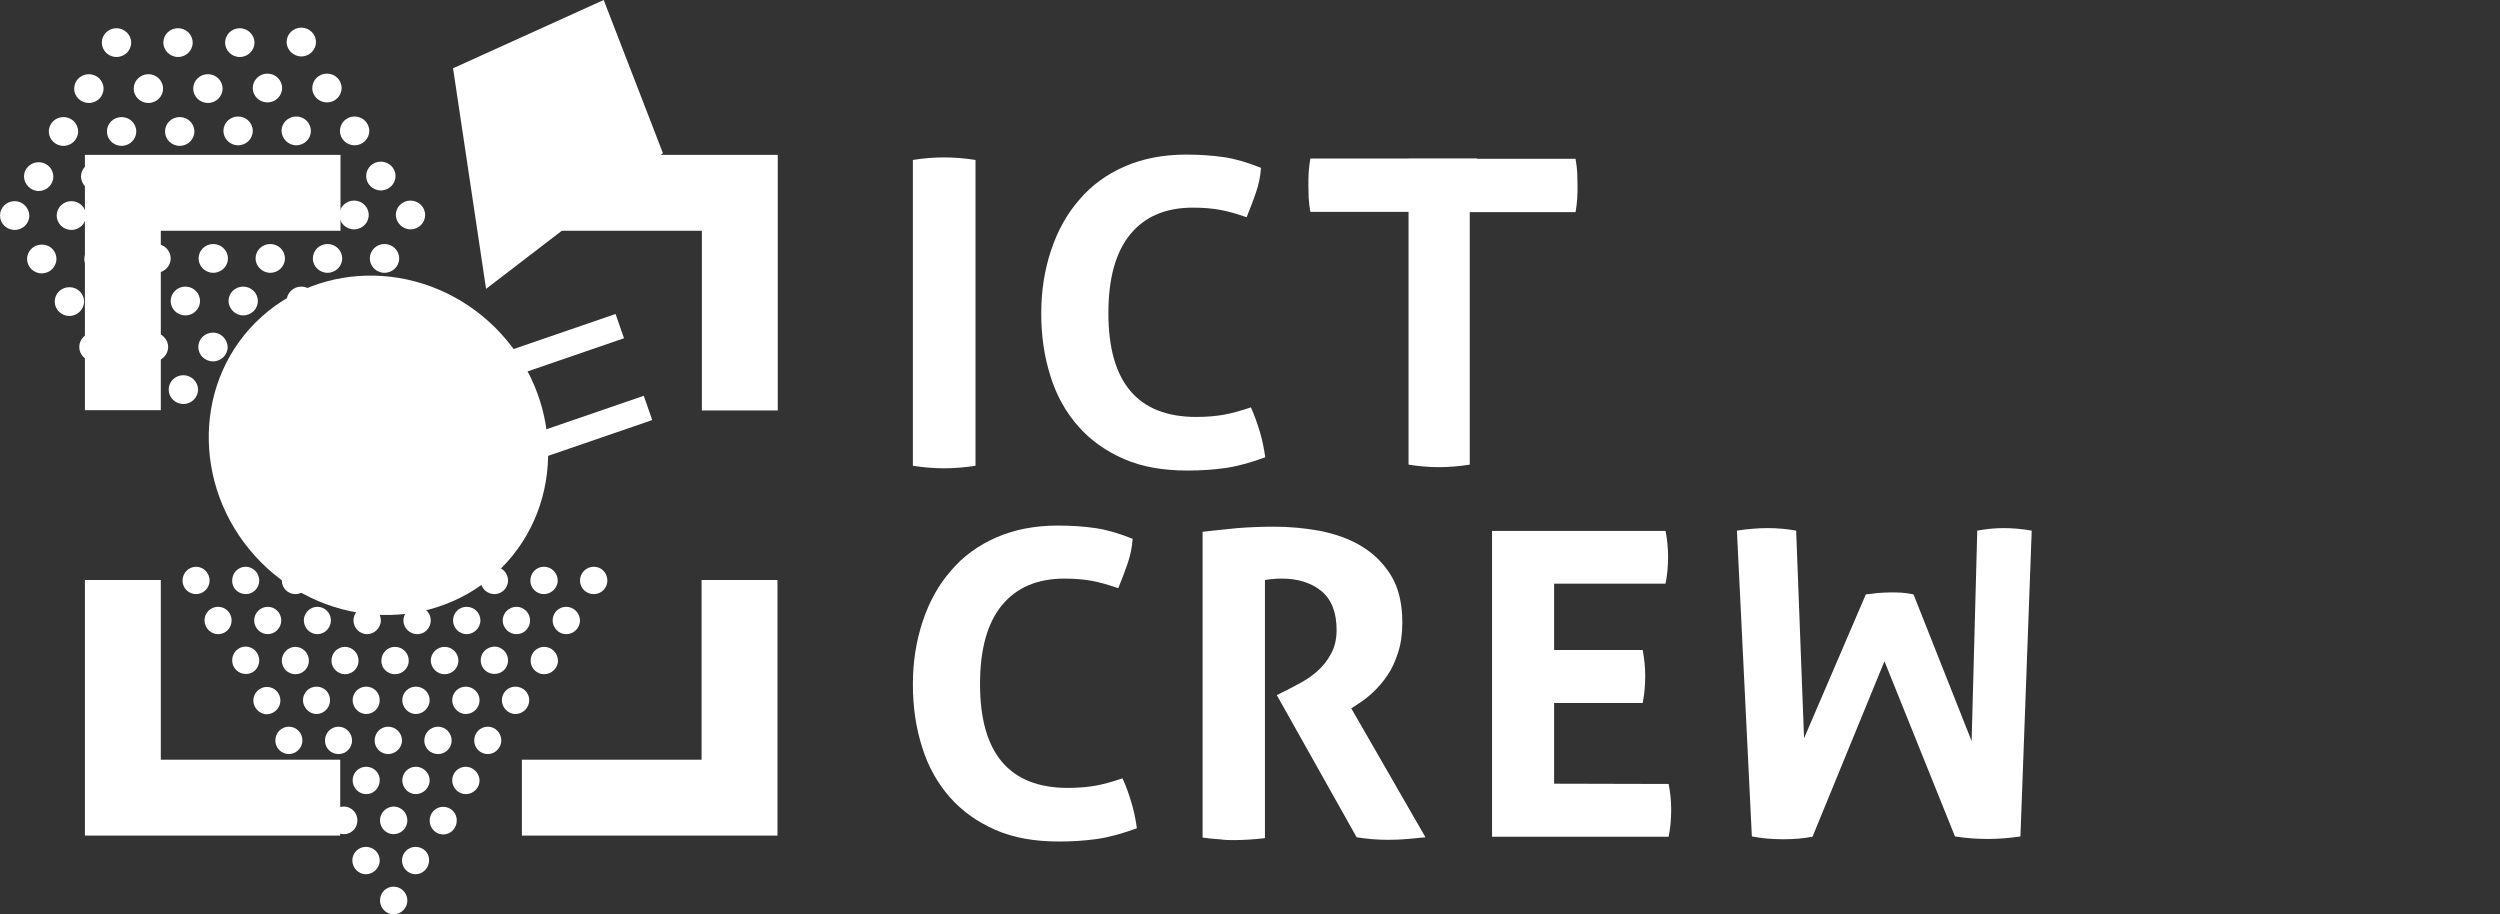 <?xml version="1.0" encoding="utf-8"?>
<!-- Generator: Adobe Illustrator 23.0.5, SVG Export Plug-In . SVG Version: 6.00 Build 0)  -->
<svg version="1.1"
	 id="svg2" xmlns:cc="http://creativecommons.org/ns#" xmlns:dc="http://purl.org/dc/elements/1.1/" xmlns:rdf="http://www.w3.org/1999/02/22-rdf-syntax-ns#" xmlns:svg="http://www.w3.org/2000/svg"
	 xmlns="http://www.w3.org/2000/svg" xmlns:xlink="http://www.w3.org/1999/xlink" x="0px" y="0px" viewBox="0 0 886.2 324"
	 style="enable-background:new 0 0 886.2 324;" xml:space="preserve">
<rect x="0" y="0" width="886.2" height="324" fill="#333333" stroke="none"/>
<style type="text/css">
	.st0{fill:#FFFFFF;}
	.st1{fill:#258B96;}
</style>
<path id="path14" class="st0" d="M90.6,114.3c-22.9,22.9-22,61,2,85.1c24,24,62.1,24.9,85.1,2c22.9-22.9,22-61-2-85.1
	C151.7,92.3,113.6,91.4,90.6,114.3"/>
<path id="path16" class="st0" d="M235,54.3L214,0l-53.4,24.2l11.7,78.2L235,54.3"/>
<path id="path18" class="st0" d="M74.3,205.8c0-2.7-2.2-4.9-4.8-4.9s-4.8,2.2-4.8,4.9c0,2.7,2.2,4.8,4.8,4.8S74.3,208.4,74.3,205.8"
	/>
<path id="path20" class="st0" d="M77.3,215.1c-2.7,0-4.8,2.2-4.8,4.8c0,2.7,2.2,4.9,4.8,4.9c2.7,0,4.8-2.2,4.8-4.9
	C82.1,217.3,80,215.1,77.3,215.1"/>
<path id="path22" class="st0" d="M91.9,234.1c0-2.7-2.2-4.9-4.8-4.9c-2.7,0-4.8,2.2-4.8,4.9c0,2.7,2.2,4.8,4.8,4.8
	C89.8,239,91.9,236.8,91.9,234.1"/>
<path id="path24" class="st0" d="M87.1,210.6c2.7,0,4.8-2.2,4.8-4.8c0-2.7-2.2-4.9-4.8-4.9c-2.7,0-4.8,2.2-4.8,4.9
	C82.2,208.4,84.4,210.6,87.1,210.6"/>
<path id="path26" class="st0" d="M99.4,248.3c0-2.7-2.2-4.8-4.8-4.8s-4.8,2.2-4.8,4.8s2.2,4.9,4.8,4.9
	C97.2,253.1,99.4,251,99.4,248.3"/>
<path id="path28" class="st0" d="M90.1,219.9c0,2.7,2.2,4.9,4.8,4.9s4.8-2.2,4.8-4.9c0-2.7-2.2-4.8-4.8-4.8S90.1,217.3,90.1,219.9"
	/>
<path id="path30" class="st0" d="M102.4,257.6c-2.7,0-4.8,2.2-4.8,4.9c0,2.7,2.2,4.8,4.8,4.8s4.8-2.2,4.8-4.8
	C107.2,259.8,105.1,257.6,102.4,257.6"/>
<path id="path32" class="st0" d="M104.7,239c2.7,0,4.8-2.2,4.8-4.8c0-2.7-2.2-4.9-4.8-4.9s-4.8,2.2-4.8,4.9
	C99.9,236.8,102,239,104.7,239"/>
<path id="path34" class="st0" d="M112.2,271.8c-2.7,0-4.8,2.2-4.8,4.8c0,2.7,2.2,4.9,4.8,4.9s4.8-2.2,4.8-4.9
	C117,274,114.9,271.8,112.2,271.8"/>
<path id="path36" class="st0" d="M104.7,210.6c2.7,0,4.8-2.2,4.8-4.8c0-2.7-2.2-4.9-4.8-4.9s-4.8,2.2-4.8,4.9
	C99.9,208.4,102,210.6,104.7,210.6"/>
<path id="path38" class="st0" d="M112.2,243.4c-2.7,0-4.8,2.2-4.8,4.8s2.2,4.9,4.8,4.9s4.8-2.2,4.8-4.9S114.9,243.4,112.2,243.4"/>
<path id="path40" class="st0" d="M107.7,219.9c0,2.7,2.2,4.9,4.8,4.9s4.8-2.2,4.8-4.9c0-2.7-2.2-4.8-4.8-4.8
	S107.7,217.3,107.7,219.9"/>
<path id="path42" class="st0" d="M120,267.3c2.7,0,4.8-2.2,4.8-4.8c0-2.7-2.2-4.9-4.8-4.9c-2.7,0-4.8,2.2-4.8,4.9
	C115.2,265.2,117.3,267.3,120,267.3"/>
<path id="path44" class="st0" d="M122.3,239c2.7,0,4.8-2.2,4.8-4.8c0-2.7-2.2-4.9-4.8-4.9c-2.7,0-4.8,2.2-4.8,4.9
	C117.5,236.8,119.7,239,122.3,239"/>
<path id="path46" class="st0" d="M129.8,271.8c-2.7,0-4.8,2.2-4.8,4.8c0,2.7,2.2,4.9,4.8,4.9c2.7,0,4.8-2.2,4.8-4.9
	C134.7,274,132.5,271.8,129.8,271.8"/>
<path id="path48" class="st0" d="M122.3,210.6c2.7,0,4.8-2.2,4.8-4.8c0-2.7-2.2-4.9-4.8-4.9c-2.7,0-4.8,2.2-4.8,4.9
	C117.5,208.4,119.7,210.6,122.3,210.6"/>
<path id="path50" class="st0" d="M129.8,243.4c-2.7,0-4.8,2.2-4.8,4.8s2.2,4.9,4.8,4.9c2.7,0,4.8-2.2,4.8-4.9
	S132.5,243.4,129.8,243.4"/>
<path id="path52" class="st0" d="M125.3,219.9c0,2.7,2.2,4.9,4.8,4.9s4.9-2.2,4.9-4.9c0-2.7-2.2-4.8-4.9-4.8
	S125.3,217.3,125.3,219.9"/>
<path id="path54" class="st0" d="M137.6,257.6c-2.7,0-4.8,2.2-4.8,4.9c0,2.7,2.2,4.8,4.8,4.8s4.9-2.2,4.9-4.8
	C142.5,259.8,140.3,257.6,137.6,257.6"/>
<path id="path56" class="st0" d="M140,239c2.7,0,4.9-2.2,4.9-4.8c0-2.7-2.2-4.9-4.9-4.9s-4.8,2.2-4.8,4.9
	C135.1,236.8,137.3,239,140,239"/>
<path id="path58" class="st0" d="M147.4,271.8c-2.7,0-4.8,2.2-4.8,4.8c0,2.7,2.2,4.9,4.8,4.9s4.9-2.2,4.9-4.9
	C152.3,274,150.1,271.8,147.4,271.8"/>
<path id="path60" class="st0" d="M140,210.6c2.7,0,4.9-2.2,4.9-4.8c0-2.7-2.2-4.9-4.9-4.9s-4.8,2.2-4.8,4.9
	C135.1,208.4,137.3,210.6,140,210.6"/>
<path id="path62" class="st0" d="M147.4,243.4c-2.7,0-4.8,2.2-4.8,4.8s2.2,4.9,4.8,4.9s4.9-2.2,4.9-4.9S150.1,243.4,147.4,243.4"/>
<path id="path64" class="st0" d="M143,219.9c0,2.7,2.2,4.9,4.9,4.9s4.8-2.2,4.8-4.9c0-2.7-2.2-4.8-4.8-4.8S143,217.3,143,219.9"/>
<path id="path66" class="st0" d="M155.3,267.3c2.7,0,4.8-2.2,4.8-4.8c0-2.7-2.2-4.9-4.8-4.9c-2.7,0-4.9,2.2-4.9,4.9
	C150.4,265.2,152.6,267.3,155.3,267.3"/>
<path id="path68" class="st0" d="M157.6,239c2.7,0,4.9-2.2,4.9-4.8c0-2.7-2.2-4.9-4.9-4.9c-2.7,0-4.9,2.2-4.9,4.9
	C152.8,236.8,154.9,239,157.6,239"/>
<path id="path70" class="st0" d="M165.1,271.8c-2.7,0-4.8,2.2-4.8,4.8c0,2.7,2.2,4.9,4.8,4.9c2.7,0,4.9-2.2,4.9-4.9
	C169.9,274,167.7,271.8,165.1,271.8"/>
<path id="path72" class="st0" d="M157.6,210.6c2.7,0,4.9-2.2,4.9-4.8c0-2.7-2.2-4.9-4.9-4.9c-2.7,0-4.9,2.2-4.9,4.9
	C152.8,208.4,154.9,210.6,157.6,210.6"/>
<path id="path74" class="st0" d="M165.1,243.4c-2.7,0-4.8,2.2-4.8,4.8s2.2,4.9,4.8,4.9c2.7,0,4.9-2.2,4.9-4.9
	S167.7,243.4,165.1,243.4"/>
<path id="path76" class="st0" d="M165.4,215.1c-2.7,0-4.8,2.2-4.8,4.8c0,2.7,2.2,4.9,4.8,4.9s4.9-2.2,4.9-4.9
	C170.3,217.3,168.1,215.1,165.4,215.1"/>
<path id="path78" class="st0" d="M172.9,257.6c-2.7,0-4.8,2.2-4.8,4.9c0,2.7,2.2,4.8,4.8,4.8s4.8-2.2,4.8-4.8
	C177.7,259.8,175.6,257.6,172.9,257.6"/>
<path id="path80" class="st0" d="M170.4,234.1c0,2.7,2.2,4.8,4.9,4.8c2.7,0,4.8-2.2,4.8-4.8c0-2.7-2.2-4.9-4.8-4.9
	C172.5,229.3,170.4,231.4,170.4,234.1"/>
<path id="path82" class="st0" d="M180.1,205.8c0-2.7-2.2-4.9-4.8-4.9c-2.7,0-4.9,2.2-4.9,4.9c0,2.7,2.2,4.8,4.9,4.8
	C177.9,210.6,180.1,208.4,180.1,205.8"/>
<path id="path84" class="st0" d="M182.7,243.4c-2.7,0-4.8,2.2-4.8,4.8s2.2,4.9,4.8,4.9c2.7,0,4.9-2.2,4.9-4.9
	S185.4,243.4,182.7,243.4"/>
<path id="path86" class="st0" d="M183.1,215.1c-2.7,0-4.9,2.2-4.9,4.8c0,2.7,2.2,4.9,4.9,4.9c2.7,0,4.8-2.2,4.8-4.9
	C187.9,217.3,185.7,215.1,183.1,215.1"/>
<path id="path88" class="st0" d="M192.9,229.3c-2.7,0-4.8,2.2-4.8,4.9c0,2.7,2.2,4.8,4.8,4.8s4.9-2.2,4.9-4.8
	C197.7,231.4,195.5,229.3,192.9,229.3"/>
<path id="path90" class="st0" d="M188,205.8c0,2.7,2.2,4.8,4.8,4.8s4.9-2.2,4.9-4.8c0-2.7-2.2-4.9-4.9-4.9S188,203.1,188,205.8"/>
<path id="path92" class="st0" d="M200.7,215.1c-2.7,0-4.8,2.2-4.8,4.8c0,2.7,2.2,4.9,4.8,4.9c2.7,0,4.9-2.2,4.9-4.9
	C205.5,217.3,203.4,215.1,200.7,215.1"/>
<path id="path94" class="st0" d="M210.5,200.9c-2.7,0-4.9,2.2-4.9,4.9c0,2.7,2.2,4.8,4.9,4.8c2.7,0,4.8-2.2,4.8-4.8
	C215.3,203.1,213.2,200.9,210.5,200.9"/>
<path id="path96" class="st0" d="M126.7,290.8c0-2.7-2.2-4.9-4.8-4.9c-2.7,0-4.8,2.2-4.8,4.9c0,2.7,2.2,4.9,4.8,4.9
	C124.6,295.7,126.7,293.5,126.7,290.8"/>
<path id="path98" class="st0" d="M129.7,300.2c-2.7,0-4.8,2.2-4.8,4.8c0,2.7,2.2,4.9,4.8,4.9s4.9-2.2,4.9-4.9
	C134.6,302.3,132.4,300.2,129.7,300.2"/>
<path id="path100" class="st0" d="M139.5,314.3c-2.7,0-4.8,2.2-4.8,4.9s2.2,4.9,4.8,4.9c2.7,0,4.9-2.2,4.9-4.9
	S142.2,314.3,139.5,314.3"/>
<path id="path102" class="st0" d="M134.7,290.8c0,2.7,2.2,4.9,4.8,4.9c2.7,0,4.9-2.2,4.9-4.9c0-2.7-2.2-4.9-4.9-4.9
	C136.8,286,134.7,288.2,134.7,290.8"/>
<path id="path104" class="st0" d="M147.3,300.2c-2.7,0-4.8,2.2-4.8,4.8c0,2.7,2.2,4.9,4.8,4.9s4.8-2.2,4.8-4.9
	C152.2,302.3,150,300.2,147.3,300.2"/>
<path id="path106" class="st0" d="M157.1,286c-2.7,0-4.8,2.2-4.8,4.9c0,2.7,2.2,4.9,4.8,4.9c2.7,0,4.8-2.2,4.8-4.9
	C162,288.2,159.8,286,157.1,286"/>
<path id="path108" class="st0" d="M5.2,71.3c-2.9,0-5.2,2.3-5.2,5.1c0,2.8,2.3,5.1,5.2,5.1c2.9,0,5.2-2.3,5.2-5.1
	C10.3,73.6,8,71.3,5.2,71.3"/>
<path id="path110" class="st0" d="M20.1,76.4c0,2.8,2.3,5.1,5.2,5.1c2.9,0,5.2-2.3,5.2-5.1c0-2.8-2.3-5.1-5.2-5.1
	C22.4,71.3,20.1,73.6,20.1,76.4"/>
<path id="path112" class="st0" d="M45.3,81.5c2.9,0,5.2-2.3,5.2-5.1c0-2.8-2.3-5.1-5.2-5.1s-5.2,2.3-5.2,5.1
	C40.1,79.2,42.4,81.5,45.3,81.5"/>
<path id="path114" class="st0" d="M65.3,71.1c-2.9,0-5.2,2.3-5.2,5.1c0,2.8,2.3,5.1,5.2,5.1s5.2-2.3,5.2-5.1
	C70.5,73.4,68.2,71.1,65.3,71.1"/>
<path id="path116" class="st0" d="M85.4,71.1c-2.9,0-5.2,2.3-5.2,5.1c0,2.8,2.3,5.1,5.2,5.1c2.9,0,5.2-2.3,5.2-5.1
	C90.6,73.4,88.2,71.1,85.4,71.1"/>
<path id="path118" class="st0" d="M105.4,81.3c2.9,0,5.2-2.3,5.2-5.1c0-2.8-2.3-5.1-5.2-5.1c-2.9,0-5.2,2.3-5.2,5.1
	C100.3,79,102.6,81.3,105.4,81.3"/>
<path id="path120" class="st0" d="M125.5,81.3c2.9,0,5.2-2.3,5.2-5.1c0-2.8-2.3-5.1-5.2-5.1c-2.9,0-5.2,2.3-5.2,5.1
	C120.3,79,122.6,81.3,125.5,81.3"/>
<path id="path122" class="st0" d="M145.5,81.3c2.9,0,5.2-2.3,5.2-5.1c0-2.8-2.3-5.1-5.2-5.1c-2.9,0-5.2,2.3-5.2,5.1
	C140.4,79,142.7,81.3,145.5,81.3"/>
<path id="path124" class="st0" d="M13.7,67.7c2.9,0,5.2-2.3,5.2-5.1c0-2.8-2.3-5.1-5.2-5.1s-5.2,2.3-5.2,5.1
	C8.6,65.4,10.9,67.7,13.7,67.7"/>
<path id="path126" class="st0" d="M22.5,51.7c2.9,0,5.2-2.3,5.2-5.1c0-2.8-2.3-5.1-5.2-5.1s-5.2,2.3-5.2,5.1
	C17.3,49.4,19.6,51.7,22.5,51.7"/>
<path id="path128" class="st0" d="M31.5,36.5c2.9,0,5.2-2.3,5.2-5.1c0-2.8-2.3-5.1-5.2-5.1s-5.2,2.3-5.2,5.1
	C26.3,34.3,28.7,36.5,31.5,36.5"/>
<path id="path130" class="st0" d="M41.3,20.2c2.9,0,5.2-2.3,5.2-5.1S44.1,10,41.3,10c-2.9,0-5.2,2.3-5.2,5.1
	C36.1,17.9,38.4,20.2,41.3,20.2"/>
<path id="path132" class="st0" d="M33.9,67.7c2.9,0,5.2-2.3,5.2-5.1c0-2.8-2.3-5.1-5.2-5.1c-2.9,0-5.2,2.3-5.2,5.1
	C28.8,65.4,31.1,67.7,33.9,67.7"/>
<path id="path134" class="st0" d="M37.9,46.6c0,2.8,2.3,5.1,5.2,5.1c2.9,0,5.2-2.3,5.2-5.1c0-2.8-2.3-5.1-5.2-5.1
	S37.9,43.8,37.9,46.6"/>
<path id="path136" class="st0" d="M52.6,36.5c2.9,0,5.2-2.3,5.2-5.1c0-2.8-2.3-5.1-5.2-5.1c-2.9,0-5.2,2.3-5.2,5.1
	C47.4,34.3,49.8,36.5,52.6,36.5"/>
<path id="path138" class="st0" d="M63.1,20.2c2.9,0,5.2-2.3,5.2-5.1S66,10,63.1,10s-5.2,2.3-5.2,5.1C57.9,17.9,60.3,20.2,63.1,20.2"
	/>
<path id="path140" class="st0" d="M49,62.6c0,2.8,2.3,5.1,5.2,5.1s5.2-2.3,5.2-5.1c0-2.8-2.3-5.1-5.2-5.1S49,59.8,49,62.6"/>
<path id="path142" class="st0" d="M68.9,46.6c0-2.8-2.3-5.1-5.2-5.1s-5.2,2.3-5.2,5.1c0,2.8,2.3,5.1,5.2,5.1
	C66.6,51.7,68.9,49.4,68.9,46.6"/>
<path id="path144" class="st0" d="M73.7,36.5c2.9,0,5.2-2.3,5.2-5.1c0-2.8-2.3-5.1-5.2-5.1c-2.9,0-5.2,2.3-5.2,5.1
	C68.5,34.3,70.9,36.5,73.7,36.5"/>
<path id="path146" class="st0" d="M85,20.2c2.9,0,5.2-2.3,5.2-5.1S87.8,10,85,10c-2.9,0-5.2,2.3-5.2,5.1
	C79.8,17.9,82.1,20.2,85,20.2"/>
<path id="path148" class="st0" d="M74.4,67.5c2.9,0,5.2-2.3,5.2-5.1c0-2.8-2.3-5.1-5.2-5.1s-5.2,2.3-5.2,5.1
	C69.2,65.2,71.5,67.5,74.4,67.5"/>
<path id="path150" class="st0" d="M84.4,51.5c2.9,0,5.2-2.3,5.2-5.1c0-2.8-2.3-5.1-5.2-5.1s-5.2,2.3-5.2,5.1
	C79.2,49.2,81.5,51.5,84.4,51.5"/>
<path id="path152" class="st0" d="M94.8,36.3c2.9,0,5.2-2.3,5.2-5.1c0-2.8-2.3-5.1-5.2-5.1s-5.2,2.3-5.2,5.1
	C89.6,34.1,92,36.3,94.8,36.3"/>
<path id="path154" class="st0" d="M106.8,20c2.9,0,5.2-2.3,5.2-5.1c0-2.8-2.3-5.1-5.2-5.1c-2.9,0-5.2,2.3-5.2,5.1S104,20,106.8,20"
	/>
<path id="path156" class="st0" d="M94.6,67.5c2.9,0,5.2-2.3,5.2-5.1c0-2.8-2.3-5.1-5.2-5.1c-2.9,0-5.2,2.3-5.2,5.1
	C89.4,65.2,91.7,67.5,94.6,67.5"/>
<path id="path158" class="st0" d="M105,51.5c2.9,0,5.2-2.3,5.2-5.1c0-2.8-2.3-5.1-5.2-5.1s-5.2,2.3-5.2,5.1
	C99.9,49.2,102.2,51.5,105,51.5"/>
<path id="path160" class="st0" d="M115.9,36.3c2.9,0,5.2-2.3,5.2-5.1c0-2.8-2.3-5.1-5.2-5.1c-2.9,0-5.2,2.3-5.2,5.1
	C110.7,34.1,113.1,36.3,115.9,36.3"/>
<path id="path162" class="st0" d="M114.8,67.5c2.9,0,5.2-2.3,5.2-5.1c0-2.8-2.3-5.1-5.2-5.1c-2.9,0-5.2,2.3-5.2,5.1
	C109.6,65.2,111.9,67.5,114.8,67.5"/>
<path id="path164" class="st0" d="M125.7,51.5c2.9,0,5.2-2.3,5.2-5.1c0-2.8-2.3-5.1-5.2-5.1c-2.9,0-5.2,2.3-5.2,5.1
	C120.5,49.2,122.8,51.5,125.7,51.5"/>
<path id="path166" class="st0" d="M135,67.5c2.9,0,5.2-2.3,5.2-5.1c0-2.8-2.3-5.1-5.2-5.1c-2.9,0-5.2,2.3-5.2,5.1
	C129.8,65.2,132.1,67.5,135,67.5"/>
<path id="path168" class="st0" d="M14.8,86.7c-2.9,0-5.2,2.3-5.2,5.1c0,2.8,2.3,5.1,5.2,5.1c2.9,0,5.2-2.3,5.2-5.1
	C20,88.9,17.7,86.7,14.8,86.7"/>
<path id="path170" class="st0" d="M29.8,106.9c0-2.8-2.3-5.1-5.2-5.1c-2.9,0-5.2,2.3-5.2,5.1s2.3,5.1,5.2,5.1
	C27.4,112,29.8,109.7,29.8,106.9"/>
<path id="path172" class="st0" d="M33.3,117.9c-2.9,0-5.2,2.3-5.2,5.1c0,2.8,2.3,5.1,5.2,5.1c2.9,0,5.2-2.3,5.2-5.1
	C38.5,120.2,36.2,117.9,33.3,117.9"/>
<path id="path174" class="st0" d="M43.1,133c-2.9,0-5.2,2.3-5.2,5.1s2.3,5.1,5.2,5.1s5.2-2.3,5.2-5.1S46,133,43.1,133"/>
<path id="path176" class="st0" d="M35.1,96.9c2.9,0,5.2-2.3,5.2-5.1c0-2.8-2.3-5.1-5.2-5.1c-2.9,0-5.2,2.3-5.2,5.1
	C29.9,94.6,32.2,96.9,35.1,96.9"/>
<path id="path178" class="st0" d="M45.1,101.6c-2.9,0-5.2,2.3-5.2,5.1c0,2.8,2.3,5.1,5.2,5.1s5.2-2.3,5.2-5.1
	C50.3,103.9,48,101.6,45.1,101.6"/>
<path id="path180" class="st0" d="M54.4,117.9c-2.9,0-5.2,2.3-5.2,5.1c0,2.8,2.3,5.1,5.2,5.1c2.9,0,5.2-2.3,5.2-5.1
	C59.6,120.2,57.3,117.9,54.4,117.9"/>
<path id="path182" class="st0" d="M65,133c-2.9,0-5.2,2.3-5.2,5.1s2.3,5.1,5.2,5.1c2.9,0,5.2-2.3,5.2-5.1S67.8,133,65,133"/>
<path id="path184" class="st0" d="M55.3,96.7c2.9,0,5.2-2.3,5.2-5.1s-2.3-5.1-5.2-5.1c-2.9,0-5.2,2.3-5.2,5.1S52.5,96.7,55.3,96.7"
	/>
<path id="path186" class="st0" d="M60.5,106.7c0,2.8,2.3,5.1,5.2,5.1s5.2-2.3,5.2-5.1c0-2.8-2.3-5.1-5.2-5.1S60.5,103.9,60.5,106.7"
	/>
<path id="path188" class="st0" d="M75.5,117.9c-2.9,0-5.2,2.3-5.2,5.1c0,2.8,2.3,5.1,5.2,5.1s5.2-2.3,5.2-5.1
	C80.6,120.2,78.3,117.9,75.5,117.9"/>
<path id="path190" class="st0" d="M86.8,133c-2.9,0-5.2,2.3-5.2,5.1s2.3,5.1,5.2,5.1c2.9,0,5.2-2.3,5.2-5.1S89.6,133,86.8,133"/>
<path id="path192" class="st0" d="M75.6,86.5c-2.9,0-5.2,2.3-5.2,5.1s2.3,5.1,5.2,5.1c2.9,0,5.2-2.3,5.2-5.1S78.4,86.5,75.6,86.5"/>
<path id="path194" class="st0" d="M86.2,111.8c2.9,0,5.2-2.3,5.2-5.1c0-2.8-2.3-5.1-5.2-5.1c-2.9,0-5.2,2.3-5.2,5.1
	C81.1,109.5,83.4,111.8,86.2,111.8"/>
<path id="path196" class="st0" d="M96.5,117.9c-2.9,0-5.2,2.3-5.2,5.1c0,2.8,2.3,5.1,5.2,5.1c2.9,0,5.2-2.3,5.2-5.1
	C101.7,120.2,99.4,117.9,96.5,117.9"/>
<path id="path198" class="st0" d="M108.6,133c-2.9,0-5.2,2.3-5.2,5.1s2.3,5.1,5.2,5.1c2.9,0,5.2-2.3,5.2-5.1S111.5,133,108.6,133"/>
<path id="path200" class="st0" d="M95.8,96.7c2.9,0,5.2-2.3,5.2-5.1s-2.3-5.1-5.2-5.1c-2.9,0-5.2,2.3-5.2,5.1S93,96.7,95.8,96.7"/>
<path id="path202" class="st0" d="M112,106.7c0-2.8-2.3-5.1-5.2-5.1c-2.9,0-5.2,2.3-5.2,5.1c0,2.8,2.3,5.1,5.2,5.1
	C109.6,111.8,112,109.5,112,106.7"/>
<path id="path204" class="st0" d="M117.6,117.9c-2.9,0-5.2,2.3-5.2,5.1c0,2.8,2.3,5.1,5.2,5.1c2.9,0,5.2-2.3,5.2-5.1
	C122.8,120.2,120.5,117.9,117.6,117.9"/>
<path id="path206" class="st0" d="M116.1,96.7c2.9,0,5.2-2.3,5.2-5.1s-2.3-5.1-5.2-5.1c-2.9,0-5.2,2.3-5.2,5.1
	S113.2,96.7,116.1,96.7"/>
<path id="path208" class="st0" d="M127.3,101.6c-2.9,0-5.2,2.3-5.2,5.1c0,2.8,2.3,5.1,5.2,5.1c2.9,0,5.2-2.3,5.2-5.1
	C132.5,103.9,130.2,101.6,127.3,101.6"/>
<path id="path210" class="st0" d="M141.5,91.6c0-2.8-2.3-5.1-5.2-5.1c-2.9,0-5.2,2.3-5.2,5.1s2.3,5.1,5.2,5.1
	C139.2,96.7,141.5,94.4,141.5,91.6"/>
<path id="path212" class="st0" d="M228.2,140.3l-82.9,28.5l3,8.6l82.9-28.5L228.2,140.3"/>
<path id="path214" class="st0" d="M218.2,111.3l-82.9,28.5l3,8.6l82.9-28.5L218.2,111.3"/>
<path id="path216" class="st0" d="M57,205.6H30.1v90.6h90.5v-26.9H57V205.6"/>
<path id="path218" class="st0" d="M248.7,269.3h-63.7v26.9h90.6v-90.6h-26.9V269.3"/>
<path id="path220" class="st0" d="M57,81.8h63.7V54.9H30.1v90.5H57L57,81.8"/>
<path id="path222" class="st0" d="M185.1,81.8h63.7v63.7h26.9V54.9h-90.6V81.8"/>
<path id="path224" class="st1" d="M363.5-218.8c-1.9,0-3.6,0.1-5.1,0.4l-12.5,30.3l-12.1-30.3c-1.9-0.3-3.8-0.4-5.7-0.4
	c-1.8,0-3.7,0.1-5.7,0.4l-2.1,52.9c1.7,0.3,3.3,0.4,4.9,0.4c1.5,0,3-0.1,4.6-0.4l1-36.4l10,25.4c0.7,0.1,1.3,0.2,2,0.3
	c0.6,0,1.3,0.1,1.9,0.1c0.7,0,1.5,0,2.2-0.1c0.7-0.1,1.4-0.2,2.1-0.3l10.7-24.9l1.3,35.9c1.6,0.3,3.3,0.4,4.9,0.4
	c1.7,0,3.4-0.1,5.3-0.4l-2.5-52.9C367.2-218.7,365.4-218.8,363.5-218.8"/>
<path id="path226" class="st1" d="M173.7-218.4l-10.3,24l-10.4-24c-1.9-0.3-3.7-0.4-5.6-0.4c-2.1,0-4.1,0.1-6.2,0.4l16.5,34v19
	c0.9,0.1,1.8,0.2,2.8,0.3c0.9,0,1.8,0.1,2.6,0.1c0.9,0,1.8,0,2.6-0.1c0.9,0,1.8-0.1,2.8-0.3v-19l16.5-34c-2-0.3-3.9-0.4-5.7-0.4
	C177.4-218.8,175.5-218.7,173.7-218.4"/>
<path id="path228" class="st1" d="M305.6-218.8c-0.8,0-1.7,0-2.6,0.1c-0.9,0.1-1.8,0.1-2.8,0.3v27.4c0,3-0.1,5.6-0.3,7.7
	c-0.2,2.1-0.7,3.9-1.3,5.3s-1.6,2.4-2.8,3.1c-1.2,0.7-2.7,1-4.6,1c-1.9,0-3.5-0.3-4.7-1c-1.2-0.7-2.1-1.7-2.8-3.1
	c-0.7-1.4-1.1-3.2-1.3-5.3c-0.2-2.1-0.3-4.7-0.3-7.7v-27.4c-0.9-0.1-1.8-0.2-2.7-0.3c-0.9,0-1.7-0.1-2.6-0.1c-0.9,0-1.8,0-2.7,0.1
	c-0.9,0.1-1.8,0.1-2.7,0.3v29.7c0,3.6,0.3,6.9,0.9,9.8c0.6,3,1.6,5.5,3.2,7.6c1.5,2.1,3.6,3.7,6.1,4.9c2.5,1.1,5.8,1.7,9.7,1.7
	c3.9,0,7.2-0.6,9.7-1.7c2.5-1.2,4.6-2.8,6.1-4.9c1.5-2.1,2.6-4.6,3.2-7.6c0.6-3,0.9-6.2,0.9-9.8v-29.7c-0.9-0.1-1.9-0.2-2.8-0.3
	C307.4-218.7,306.5-218.8,305.6-218.8"/>
<path id="path230" class="st1" d="M243.4-174.6v-14h15.3c0.3-1.5,0.4-3.1,0.4-4.6c0-1.5-0.1-3-0.4-4.6h-15.3v-11.5h19.3
	c0.3-1.5,0.4-3,0.4-4.6c0-1.5-0.1-3-0.4-4.5h-30v52.9h30.5c0.3-1.5,0.4-3,0.4-4.6c0-1.5-0.1-3-0.4-4.5L243.4-174.6"/>
<path id="path232" class="st1" d="M222.1-175.5c-1.7,0.6-3.3,1-4.6,1.2c-1.4,0.2-3,0.4-4.8,0.4c-10.1,0-15.2-6-15.2-17.9
	c0-6,1.3-10.6,3.8-13.6c2.5-3.1,6.1-4.6,10.8-4.6c1.8,0,3.4,0.1,4.7,0.4c1.3,0.2,2.8,0.7,4.6,1.3c0.6-1.4,1.1-2.8,1.6-4.2
	c0.5-1.4,0.8-2.8,0.9-4.3c-2.3-0.9-4.4-1.5-6.4-1.8c-2-0.3-4.2-0.4-6.5-0.4c-4,0-7.5,0.7-10.6,2.1c-3.1,1.4-5.7,3.3-7.9,5.7
	c-2.1,2.5-3.8,5.4-4.9,8.7c-1.1,3.4-1.7,7-1.7,10.9c0,3.9,0.5,7.6,1.6,10.9c1.1,3.3,2.7,6.2,4.8,8.6c2.1,2.4,4.8,4.3,7.9,5.7
	c3.1,1.3,6.8,2,11,2c2.4,0,4.5-0.1,6.6-0.4c2-0.3,4.3-0.9,6.9-1.8c-0.2-1.5-0.5-2.9-0.9-4.4C223.3-172.7,222.7-174.1,222.1-175.5"/>
<path id="path234" class="st1" d="M146.4-174.8H128v-43.6c-1.9-0.3-3.7-0.4-5.4-0.4c-1.7,0-3.4,0.1-5.2,0.4v52.9h28.9
	c0.1-0.8,0.2-1.6,0.3-2.4c0-0.8,0.1-1.5,0.1-2.3c0-0.7,0-1.4-0.1-2.2C146.6-173.1,146.5-173.9,146.4-174.8"/>
<path id="path236" class="st1" d="M500.5-274l6.4-22.2L513-274H500.5z M510.2-307.7c-0.9-0.1-1.9-0.1-2.9-0.1c-1.1,0-2.2,0-3.1,0.1
	c-0.9,0.1-1.9,0.2-2.9,0.3l-16.7,52.9c1.8,0.3,3.6,0.4,5.4,0.4c1.6,0,3.3-0.1,5.1-0.4l3-10.6h17.5l2.9,10.6c1.8,0.3,3.6,0.4,5.4,0.4
	c1.9,0,3.9-0.1,5.9-0.4l-16.5-52.9C512.1-307.6,511.1-307.7,510.2-307.7"/>
<path id="path238" class="st1" d="M122.6-261.3c2.1,2.4,4.8,4.3,7.9,5.7c3.1,1.3,6.8,2,11,2c2.4,0,4.5-0.1,6.6-0.4
	c2-0.3,4.3-0.9,6.9-1.8c-0.2-1.5-0.5-2.9-0.9-4.4c-0.4-1.4-0.9-2.9-1.6-4.2c-1.7,0.6-3.3,1-4.6,1.3c-1.4,0.2-3,0.4-4.8,0.4
	c-10.1,0-15.2-6-15.2-17.9c0-6,1.3-10.6,3.8-13.6c2.5-3.1,6.1-4.6,10.8-4.6c1.8,0,3.4,0.1,4.7,0.4c1.3,0.2,2.8,0.7,4.6,1.3
	c0.6-1.4,1.1-2.8,1.6-4.2c0.5-1.4,0.8-2.8,0.9-4.3c-2.3-0.9-4.5-1.5-6.4-1.8c-2-0.3-4.2-0.4-6.5-0.4c-4,0-7.5,0.7-10.6,2.1
	c-3.1,1.4-5.7,3.3-7.9,5.7c-2.1,2.5-3.8,5.4-4.9,8.7c-1.1,3.4-1.7,7-1.7,10.9c0,3.9,0.5,7.6,1.6,10.9
	C118.8-266.6,120.4-263.8,122.6-261.3"/>
<path id="path240" class="st1" d="M168.1-307.9c-1.7,0-3.4,0.1-5.2,0.4v52.9h28.9c0.1-0.8,0.2-1.6,0.3-2.4c0-0.8,0.1-1.5,0.1-2.3
	c0-0.7,0-1.4-0.1-2.2c0-0.8-0.1-1.6-0.3-2.4h-18.3v-43.6C171.6-307.7,169.8-307.9,168.1-307.9"/>
<path id="path242" class="st1" d="M239.5-307.9c-0.8,0-1.8,0-2.9,0.1c-1.1,0.1-2,0.2-2.9,0.3l16.9,52.9c1.1,0.1,2.2,0.3,3.1,0.3
	c0.9,0.1,1.9,0.1,2.9,0.1c1.1,0,2.1,0,3.1-0.1c1-0.1,1.9-0.2,3-0.3l17.1-52.9c-1-0.1-1.9-0.2-2.8-0.3c-0.9,0-1.8-0.1-2.7-0.1
	c-0.9,0-1.9,0-2.8,0.1c-0.9,0.1-1.9,0.1-2.8,0.3L257-265.7l-11.5-41.7C243.4-307.7,241.4-307.9,239.5-307.9"/>
<path id="path244" class="st1" d="M468.9-282v18.6c-0.5,0.1-1.1,0.2-1.8,0.3c-0.7,0.1-1.4,0.1-2.2,0.1c-4.9,0-8.5-1.5-11-4.4
	c-2.5-3-3.7-7.5-3.7-13.5c0-6,1.3-10.6,3.8-13.6c2.5-3.1,6.1-4.6,10.8-4.6c1.8,0,3.4,0.1,4.7,0.4c1.3,0.2,2.8,0.7,4.6,1.3
	c0.6-1.4,1.1-2.8,1.6-4.2c0.5-1.4,0.8-2.8,0.9-4.3c-2.2-0.9-4.3-1.5-6.4-1.8c-2-0.3-4.2-0.4-6.6-0.4c-4,0-7.5,0.7-10.6,2.1
	c-3.1,1.4-5.7,3.3-7.9,5.7c-2.1,2.5-3.8,5.4-4.9,8.7s-1.7,7-1.7,10.9c0,3.9,0.5,7.6,1.6,10.9c1.1,3.3,2.7,6.2,4.9,8.6
	c2.2,2.4,4.9,4.3,8.1,5.7c3.2,1.3,7,2,11.3,2c2.1,0,4.5-0.2,7.2-0.5s5.4-0.9,8-1.9v-26c-1.9-0.3-3.7-0.4-5.4-0.4
	S470.7-282.3,468.9-282"/>
<path id="path246" class="st1" d="M354.6-279.7c0.9-0.8,1.7-1.8,2.5-2.9c0.8-1.1,1.4-2.4,1.9-3.9c0.5-1.5,0.7-3.2,0.7-5.2
	c0-3.3-0.7-6-1.9-8.1c-1.3-2.1-3-3.8-5.1-5.1c-2.1-1.3-4.5-2.1-7.1-2.6c-2.6-0.5-5.3-0.7-8-0.7c-2.3,0-4.4,0.1-6.3,0.3
	c-1.9,0.2-3.9,0.4-6.1,0.6v52.9c1,0.1,1.9,0.2,2.9,0.3c0.9,0,1.8,0.1,2.6,0.1c0.8,0,1.7,0,2.6-0.1c0.9-0.1,1.8-0.2,2.6-0.3v-44.6
	c0.9-0.1,1.9-0.2,2.9-0.2c2.8,0,5.1,0.7,6.8,2.2c1.8,1.4,2.6,3.7,2.6,6.8c0,1.6-0.3,2.9-1,4.1c-0.6,1.1-1.4,2.1-2.3,2.9
	c-0.9,0.8-1.9,1.5-2.8,2c-1,0.5-1.8,1-2.5,1.3l-1.8,0.9l13.8,24.6c1.8,0.3,3.7,0.4,5.5,0.4c1.1,0,2.2,0,3.3-0.1
	c1.1-0.1,2.1-0.2,3.1-0.3L350.9-277l1.3-0.8C352.9-278.3,353.7-278.9,354.6-279.7"/>
<path id="path248" class="st1" d="M209.9-263.7v-14h15.3c0.3-1.5,0.4-3.1,0.4-4.6c0-1.5-0.1-3-0.4-4.6h-15.3v-11.5h19.3
	c0.3-1.5,0.4-3,0.4-4.6c0-1.5-0.1-3-0.4-4.5h-30v52.9h30.5c0.3-1.5,0.4-3,0.4-4.6c0-1.5-0.1-3-0.4-4.5L209.9-263.7"/>
<path id="path250" class="st1" d="M296.4-263.7v-14h15.3c0.3-1.5,0.4-3.1,0.4-4.6c0-1.5-0.1-3-0.4-4.6h-15.3v-11.5h19.3
	c0.3-1.5,0.4-3,0.4-4.6c0-1.5-0.1-3-0.4-4.5h-30v52.9h30.5c0.3-1.5,0.4-3,0.4-4.6c0-1.5-0.1-3-0.4-4.5L296.4-263.7"/>
<path id="path252" class="st1" d="M369.6-307.4v52.9c1.8,0.3,3.6,0.4,5.4,0.4c1.7,0,3.5-0.1,5.4-0.4v-52.9c-1.9-0.3-3.7-0.4-5.4-0.4
	C373.2-307.9,371.4-307.7,369.6-307.4"/>
<path id="path254" class="st1" d="M420.1-307.4v33.7l-20.4-33.7c-1.6-0.3-3.1-0.4-4.6-0.4c-1.4,0-2.8,0.1-4.3,0.4v52.9
	c1.5,0.3,3.1,0.4,4.7,0.4c1.6,0,3.2-0.1,4.8-0.4v-33.6l20.6,33.6c1.6,0.3,3.1,0.4,4.5,0.4c1.3,0,2.7-0.1,4.3-0.4v-52.9
	c-1.4-0.3-2.9-0.4-4.4-0.4C423.5-307.9,421.8-307.7,420.1-307.4"/>
<path id="path256" class="st1" d="M625.3-396.8c-0.8,0-1.7,0-2.6,0.1c-0.9,0.1-1.8,0.1-2.8,0.3v27.4c0,3-0.1,5.6-0.3,7.7
	c-0.2,2.1-0.7,3.9-1.3,5.3c-0.7,1.4-1.6,2.4-2.8,3.1c-1.2,0.7-2.7,1-4.6,1c-1.9,0-3.5-0.3-4.7-1c-1.2-0.7-2.1-1.7-2.8-3.1
	c-0.7-1.4-1.1-3.2-1.3-5.3c-0.2-2.1-0.3-4.7-0.3-7.7v-27.4c-0.9-0.1-1.8-0.2-2.7-0.3c-0.9,0-1.7-0.1-2.6-0.1c-0.9,0-1.8,0-2.7,0.1
	c-0.9,0.1-1.8,0.1-2.7,0.3v29.7c0,3.6,0.3,6.9,0.9,9.8c0.6,3,1.6,5.5,3.2,7.6c1.5,2.1,3.6,3.7,6.1,4.9c2.5,1.1,5.8,1.7,9.7,1.7
	c3.9,0,7.2-0.6,9.7-1.7c2.5-1.1,4.6-2.8,6.1-4.9c1.5-2.1,2.6-4.6,3.2-7.6c0.6-3,0.9-6.2,0.9-9.8v-29.7c-0.9-0.1-1.9-0.2-2.8-0.3
	C627-396.8,626.1-396.8,625.3-396.8"/>
<path id="path258" class="st1" d="M222.8-387.8c0.7-0.1,1.5-0.2,2.4-0.2c0.9,0,1.7,0,2.4,0c2.1,0,4,0.3,5.8,0.8
	c1.8,0.6,3.5,1.5,4.9,2.9c1.4,1.4,2.5,3.2,3.4,5.6s1.3,5.3,1.3,8.8c0,3.6-0.4,6.6-1.3,8.9c-0.8,2.3-2,4.1-3.4,5.5
	c-1.4,1.4-3.1,2.3-5,2.8c-1.9,0.5-4,0.8-6.3,0.8c-1,0-1.8,0-2.5-0.1c-0.7,0-1.2-0.1-1.7-0.1L222.8-387.8L222.8-387.8z M225.1-342.7
	c9.7,0,16.9-2.2,21.8-6.5c4.9-4.4,7.4-11.2,7.4-20.4c0-9.2-2.4-16.1-7.2-20.7c-4.8-4.6-11.9-6.9-21.1-6.9c-2.7,0-5.2,0.1-7.5,0.3
	c-2.3,0.2-4.4,0.4-6.5,0.6v52.9c2.1,0.2,4.1,0.5,6.3,0.6C220.3-342.8,222.6-342.7,225.1-342.7"/>
<path id="path260" class="st1" d="M166.1-349.3c1.5,2.1,3.6,3.7,6.1,4.9c2.6,1.1,5.8,1.7,9.7,1.7s7.2-0.6,9.7-1.7
	c2.5-1.1,4.6-2.8,6.1-4.9c1.5-2.1,2.6-4.6,3.2-7.6c0.6-3,0.9-6.2,0.9-9.8v-29.7c-0.9-0.1-1.9-0.2-2.8-0.3c-0.9,0-1.8-0.1-2.7-0.1
	c-0.8,0-1.7,0-2.6,0.1c-0.9,0.1-1.8,0.1-2.8,0.3v27.4c0,3-0.1,5.6-0.3,7.7c-0.2,2.1-0.7,3.9-1.3,5.3c-0.7,1.4-1.6,2.4-2.8,3.1
	c-1.2,0.7-2.7,1-4.6,1c-1.9,0-3.5-0.3-4.7-1c-1.2-0.7-2.1-1.7-2.8-3.1c-0.7-1.4-1.1-3.2-1.3-5.3c-0.2-2.1-0.3-4.7-0.3-7.7v-27.4
	c-0.9-0.1-1.8-0.2-2.7-0.3c-0.9,0-1.7-0.1-2.6-0.1c-0.9,0-1.8,0-2.7,0.1c-0.9,0.1-1.8,0.1-2.7,0.3v29.7c0,3.6,0.3,6.9,0.9,9.8
	C163.6-353.9,164.6-351.4,166.1-349.3"/>
<path id="path262" class="st1" d="M284.8-388.1c3.9,0,6.7,1.5,8.6,4.6c1.8,3,2.8,7.6,2.8,13.7c0,12.2-3.8,18.2-11.4,18.2
	c-7.6,0-11.5-6.1-11.5-18.2C273.3-382,277.1-388.1,284.8-388.1z M267.3-350.4c1.9,2.4,4.2,4.3,7.1,5.7c2.9,1.4,6.3,2.1,10.3,2.1
	c4,0,7.4-0.7,10.3-2.1c2.9-1.4,5.3-3.3,7.1-5.7c1.9-2.4,3.2-5.3,4.2-8.6c0.9-3.3,1.4-6.9,1.4-10.8c0-3.9-0.5-7.6-1.4-10.9
	c-0.9-3.4-2.3-6.3-4.2-8.7c-1.9-2.5-4.2-4.4-7.1-5.7c-2.9-1.4-6.3-2.1-10.3-2.1c-4,0-7.4,0.7-10.3,2.1c-2.9,1.4-5.3,3.3-7.1,5.7
	c-1.9,2.5-3.2,5.4-4.2,8.7c-0.9,3.4-1.4,7-1.4,10.9c0,3.9,0.5,7.5,1.4,10.8C264.1-355.7,265.5-352.9,267.3-350.4"/>
<path id="path264" class="st1" d="M672.5-365.6c-0.6-1.6-1.4-3-2.5-4.2c-1.1-1.2-2.3-2.1-3.9-2.9c-1.5-0.8-3.2-1.5-5.1-2.3l-4.4-1.7
	c-0.7-0.3-1.5-0.6-2.2-0.9c-0.7-0.3-1.4-0.7-2-1.2c-0.6-0.5-1.1-1-1.4-1.7c-0.3-0.7-0.5-1.5-0.5-2.5c0-1.2,0.2-2.2,0.7-3
	s1-1.3,1.7-1.7c0.7-0.4,1.5-0.7,2.3-0.8s1.7-0.2,2.5-0.2c1.4,0,2.6,0.1,3.7,0.2c1.1,0.1,2,0.3,2.9,0.5c0.9,0.2,1.7,0.4,2.4,0.7
	c0.8,0.3,1.5,0.6,2.2,0.9c1.3-2.7,2.1-5.5,2.4-8.4c-2.4-0.8-4.7-1.5-6.9-1.9c-2.2-0.4-4.5-0.7-7-0.7c-2.7,0-5.2,0.3-7.4,1
	c-2.2,0.7-4.1,1.6-5.7,2.9c-1.6,1.3-2.8,2.9-3.6,4.8c-0.9,1.9-1.3,4.1-1.3,6.6c0,2.1,0.3,3.8,0.8,5.3c0.5,1.5,1.2,2.7,2.2,3.8
	c0.9,1.1,2.1,2,3.4,2.7c1.3,0.8,2.8,1.5,4.5,2.1l4.5,1.7c0.9,0.3,1.7,0.7,2.6,1.1c0.8,0.4,1.6,0.8,2.2,1.4c0.7,0.5,1.2,1.2,1.6,2
	c0.4,0.8,0.6,1.8,0.6,2.9c0,2.4-0.9,4.1-2.6,5.3c-1.8,1.2-4.2,1.7-7.3,1.7c-2.1,0-4-0.2-5.8-0.6c-1.8-0.4-3.8-1-5.8-1.9
	c-0.5,1.6-1,3.1-1.4,4.7c-0.4,1.5-0.7,3-0.8,4.4c1.2,0.5,2.4,0.9,3.5,1.3c1.1,0.3,2.3,0.6,3.4,0.8c1.2,0.2,2.4,0.4,3.6,0.5
	c1.3,0.1,2.7,0.1,4.3,0.1c3.3,0,6.2-0.4,8.7-1.3c2.5-0.8,4.6-2,6.4-3.5c1.7-1.5,3-3.2,3.9-5.3c0.9-2.1,1.4-4.3,1.4-6.8
	C673.4-361.9,673.1-363.9,672.5-365.6"/>
<path id="path266" class="st1" d="M123.5-343.2c0.8,0,1.7,0,2.6-0.1c0.9-0.1,1.8-0.2,2.6-0.3v-44.6c0.9-0.1,1.9-0.2,2.9-0.2
	c2.8,0,5.1,0.7,6.8,2.2c1.8,1.4,2.6,3.7,2.6,6.8c0,1.6-0.3,2.9-1,4.1c-0.6,1.2-1.4,2.1-2.3,2.9c-0.9,0.8-1.9,1.5-2.8,2
	c-1,0.5-1.8,1-2.5,1.3l-1.8,0.9l13.8,24.6c1.8,0.3,3.6,0.4,5.5,0.4c1.1,0,2.2-0.1,3.3-0.1c1.1-0.1,2.1-0.2,3.1-0.3L143.6-366
	l1.3-0.8c0.8-0.5,1.6-1.1,2.5-1.9c0.9-0.8,1.7-1.8,2.5-2.9c0.8-1.1,1.4-2.4,1.9-3.9c0.5-1.5,0.7-3.2,0.7-5.2c0-3.3-0.6-6-1.9-8.1
	c-1.3-2.1-3-3.8-5.1-5.1c-2.1-1.2-4.5-2.1-7.1-2.6c-2.6-0.5-5.3-0.7-8-0.7c-2.3,0-4.4,0.1-6.3,0.3c-1.9,0.2-3.9,0.4-6.1,0.6v52.9
	c1,0.1,1.9,0.2,2.9,0.3C121.8-343.2,122.6-343.2,123.5-343.2"/>
<path id="path268" class="st1" d="M424.3-396.4v20.7h-17.7v-20.7c-1.9-0.3-3.7-0.4-5.4-0.4c-1.8,0-3.6,0.1-5.4,0.4v52.9
	c1.8,0.3,3.6,0.4,5.4,0.4c1.7,0,3.5-0.1,5.4-0.4v-22.9h17.7v22.9c1.8,0.3,3.6,0.4,5.4,0.4c1.7,0,3.5-0.1,5.4-0.4v-52.9
	c-1.9-0.3-3.7-0.4-5.4-0.4C427.9-396.9,426.1-396.7,424.3-396.4"/>
<path id="path270" class="st1" d="M484.7-374.3c-0.5,1.2-1.3,2.2-2.2,2.9c-0.9,0.7-1.9,1.3-3.1,1.6c-1.2,0.3-2.4,0.5-3.6,0.5h-1.9
	c-0.5,0-1.1,0-1.7-0.1v-18.8c0.9-0.1,1.6-0.2,2-0.2c0.5,0,1,0,1.5,0c1.2,0,2.4,0.2,3.6,0.5c1.2,0.3,2.2,0.9,3.1,1.6
	c0.9,0.8,1.6,1.8,2.2,3c0.5,1.3,0.8,2.8,0.8,4.6C485.5-377,485.3-375.5,484.7-374.3z M494.7-369.6c1.3-2.4,1.9-5.5,1.9-9.3
	c0-3.8-0.6-6.9-1.9-9.3c-1.3-2.4-2.9-4.3-5-5.6c-2-1.3-4.3-2.3-6.8-2.8c-2.5-0.5-5-0.7-7.5-0.7c-2.4,0-4.7,0.1-7,0.2
	c-2.3,0.1-4.6,0.3-6.8,0.5v53.1c1,0.1,1.9,0.2,2.9,0.3c0.9,0,1.8,0.1,2.6,0.1c0.8,0,1.7,0,2.6-0.1c0.9-0.1,1.8-0.1,2.7-0.3v-17
	c0.5,0,1,0.1,1.6,0.1c0.6,0,1.2,0,1.8,0c2.4,0,4.8-0.2,7.3-0.7c2.5-0.5,4.7-1.4,6.7-2.8C491.7-365.3,493.4-367.2,494.7-369.6"/>
<path id="path272" class="st1" d="M345.8-346c0-0.8,0.1-1.5,0.1-2.3c0-0.7,0-1.4-0.1-2.2c0-0.8-0.1-1.6-0.3-2.4h-18.3v-43.6
	c-1.9-0.3-3.7-0.4-5.4-0.4c-1.7,0-3.4,0.1-5.2,0.4v52.9h28.9C345.7-344.4,345.8-345.2,345.8-346"/>
<path id="path274" class="st1" d="M376-374.3c-0.5,1.2-1.3,2.2-2.2,2.9c-0.9,0.7-1.9,1.3-3.1,1.6c-1.2,0.3-2.4,0.5-3.6,0.5h-1.9
	c-0.5,0-1.1,0-1.7-0.1v-18.8c0.9-0.1,1.6-0.2,2-0.2c0.5,0,1,0,1.5,0c1.2,0,2.4,0.2,3.6,0.5c1.2,0.3,2.2,0.9,3.1,1.6
	c0.9,0.8,1.6,1.8,2.2,3c0.5,1.3,0.8,2.8,0.8,4.6C376.8-377,376.6-375.5,376-374.3L376-374.3z M381-393.8c-2-1.4-4.3-2.3-6.8-2.8
	c-2.5-0.5-5-0.7-7.5-0.7c-2.4,0-4.7,0.1-7,0.2c-2.3,0.1-4.6,0.3-6.8,0.5v53.1c1,0.1,1.9,0.2,2.9,0.3c0.9,0,1.8,0.1,2.6,0.1
	c0.8,0,1.7,0,2.6-0.1c0.9,0,1.8-0.1,2.7-0.3v-17c0.5,0,1,0.1,1.6,0.1c0.6,0,1.2,0,1.8,0c2.4,0,4.8-0.2,7.3-0.7
	c2.5-0.5,4.7-1.4,6.7-2.8c2-1.4,3.7-3.2,4.9-5.6c1.3-2.4,1.9-5.5,1.9-9.3c0-3.8-0.6-6.9-1.9-9.3C384.7-390.6,383-392.5,381-393.8"/>
<path id="path276" class="st1" d="M571.3-355.1c-0.6,1-1.4,1.8-2.4,2.4c-1,0.6-2,0.9-3.2,1.1c-1.1,0.2-2.2,0.3-3.2,0.3
	c-0.7,0-1.6,0-2.5-0.1c-0.9,0-1.7-0.1-2.4-0.2v-15.3h4.4c1.5,0,2.9,0.1,4.2,0.4c1.3,0.2,2.3,0.7,3.2,1.3c0.9,0.6,1.6,1.4,2.1,2.4
	c0.5,1,0.7,2.3,0.7,3.8C572.2-357.5,571.9-356.2,571.3-355.1L571.3-355.1z M557.6-389.2c0.9-0.1,2.1-0.2,3.5-0.2c1,0,2,0.1,3,0.3
	c1,0.2,1.9,0.5,2.7,1c0.8,0.5,1.5,1.2,2,2.1s0.8,2.1,0.8,3.5c0,1.5-0.2,2.7-0.7,3.6c-0.4,1-1.1,1.7-1.8,2.3c-0.8,0.6-1.7,1-2.8,1.2
	c-1.1,0.2-2.2,0.3-3.4,0.3h-3.2L557.6-389.2L557.6-389.2z M579.2-368.5c-1.2-1.1-2.5-1.9-3.8-2.4c-1.4-0.5-2.6-0.9-3.7-1
	c1-0.1,2-0.6,3-1.2c1-0.7,1.9-1.5,2.6-2.5c0.8-1,1.4-2.2,1.9-3.5c0.5-1.3,0.7-2.8,0.7-4.4c0-2.6-0.5-4.9-1.5-6.6
	c-1-1.8-2.4-3.2-4.2-4.2c-1.8-1.1-3.9-1.8-6.3-2.2c-2.4-0.4-5-0.7-7.6-0.7c-3.1,0-5.7,0.1-7.7,0.2c-2.1,0.1-3.9,0.3-5.4,0.6v53
	c2.8,0.3,5.3,0.6,7.5,0.7c2.2,0.1,4.4,0.2,6.7,0.2c2.9,0,5.7-0.2,8.4-0.7c2.7-0.4,5-1.2,7.1-2.4c2-1.2,3.7-2.8,4.9-4.8
	c1.2-2,1.8-4.6,1.8-7.8c0-2.4-0.4-4.4-1.2-6C581.3-366.1,580.3-367.5,579.2-368.5"/>
<path id="path278" class="st1" d="M511.6-363.1l6.4-22.2l6.1,22.2H511.6z M521.2-396.8c-0.9-0.1-1.9-0.1-2.9-0.1
	c-1.1,0-2.2,0-3.1,0.1c-0.9,0.1-1.9,0.2-2.9,0.3l-16.7,52.9c1.8,0.3,3.6,0.4,5.4,0.4c1.6,0,3.3-0.1,5.1-0.4l3-10.6h17.5l2.9,10.6
	c1.8,0.3,3.6,0.4,5.4,0.4c1.9,0,3.9-0.1,5.9-0.4l-16.5-52.9C523.2-396.6,522.1-396.7,521.2-396.8"/>
<path id="path252_1_" class="st0" d="M323.6,56.7v108.4c3.7,0.6,7.4,0.9,11.2,0.9c3.5,0,7.2-0.3,11-0.9V56.7
	c-3.8-0.6-7.5-0.9-11.2-0.9C331,55.8,327.3,56.1,323.6,56.7"/>
<path id="path238_1_" class="st0" d="M382.2,151.1c4.4,5,9.8,8.8,16.2,11.6c6.4,2.8,13.9,4.1,22.5,4.1c4.8,0,9.3-0.3,13.5-0.9
	c4.2-0.6,8.9-1.9,14.1-3.8c-0.4-3-1-6-1.9-9c-0.9-3-1.9-5.9-3.2-8.7c-3.5,1.2-6.7,2.1-9.5,2.6c-2.8,0.5-6.1,0.8-9.8,0.8
	c-20.8,0-31.2-12.3-31.2-36.8c0-12.4,2.6-21.7,7.8-28c5.2-6.3,12.6-9.4,22.2-9.4c3.7,0,6.9,0.3,9.7,0.8c2.7,0.5,5.8,1.4,9.3,2.6
	c1.2-2.9,2.3-5.8,3.3-8.7c1-2.9,1.6-5.8,1.8-8.8c-4.7-1.9-9.1-3.2-13.2-3.8c-4.1-0.6-8.5-0.9-13.3-0.9c-8.1,0-15.4,1.4-21.8,4.2
	c-6.4,2.8-11.8,6.7-16.1,11.8c-4.4,5-7.7,11-10,17.9c-2.3,6.9-3.5,14.3-3.5,22.4c0,8,1.1,15.5,3.3,22.3
	C374.5,140.2,377.8,146.1,382.2,151.1"/>
<path id="path238_2_" class="st0" d="M336.7,282.6c4.4,5,9.8,8.8,16.2,11.6c6.4,2.8,13.9,4.1,22.5,4.1c4.8,0,9.3-0.3,13.5-0.9
	c4.2-0.6,8.9-1.9,14.1-3.8c-0.4-3-1-6-1.9-9c-0.9-3-1.9-5.9-3.2-8.7c-3.5,1.2-6.7,2.1-9.5,2.6c-2.8,0.5-6.1,0.8-9.8,0.8
	c-20.8,0-31.2-12.3-31.2-36.8c0-12.4,2.6-21.7,7.8-28c5.2-6.3,12.6-9.4,22.2-9.4c3.7,0,6.9,0.3,9.7,0.8c2.7,0.5,5.8,1.4,9.3,2.6
	c1.2-2.9,2.3-5.8,3.3-8.7c1-2.9,1.6-5.8,1.8-8.8c-4.7-1.9-9.1-3.2-13.2-3.8c-4.1-0.6-8.5-0.9-13.3-0.9c-8.1,0-15.4,1.4-21.8,4.2
	c-6.4,2.8-11.8,6.7-16.1,11.8c-4.4,5-7.7,11-10,17.9c-2.3,6.9-3.5,14.3-3.5,22.4c0,8,1.1,15.5,3.3,22.3
	C329,271.7,332.3,277.6,336.7,282.6"/>
<path id="path266_1_" class="st0" d="M437.7,297.8c1.7,0,3.5-0.1,5.3-0.2c1.8-0.1,3.6-0.3,5.4-0.5v-91.5c1.8-0.3,3.8-0.5,6-0.5
	c5.7,0,10.4,1.5,14,4.4c3.6,3,5.4,7.6,5.4,13.9c0,3.2-0.7,6-2,8.4c-1.3,2.4-2.9,4.4-4.7,6c-1.9,1.7-3.8,3-5.8,4.1
	c-2,1.1-3.7,2-5.1,2.7l-3.6,1.8l28.3,50.4c3.7,0.6,7.5,0.9,11.3,0.9c2.3,0,4.6-0.1,6.8-0.3c2.2-0.2,4.3-0.4,6.3-0.6L479,251.1
	l2.6-1.7c1.6-1,3.3-2.3,5.1-4c1.8-1.7,3.5-3.6,5.1-6c1.6-2.3,2.8-5,3.8-8.1c1-3.1,1.5-6.6,1.5-10.6c0-6.7-1.3-12.3-4-16.7
	c-2.7-4.4-6.2-7.8-10.5-10.4c-4.3-2.6-9.2-4.3-14.6-5.4c-5.4-1-10.8-1.5-16.4-1.5c-4.7,0-9,0.2-12.9,0.5c-3.9,0.4-8,0.8-12.4,1.3
	v108.4c2,0.3,4,0.5,5.9,0.6C434.2,297.8,436,297.8,437.7,297.8"/>
<path id="path248_1_" class="st0" d="M550.9,277.8v-28.6h31.4c0.6-3.1,0.9-6.3,0.9-9.5c0-3-0.3-6.1-0.9-9.3h-31.4v-23.5h39.5
	c0.6-3,0.9-6.2,0.9-9.5c0-3.1-0.3-6.2-0.9-9.2h-61.5v108.4h62.6c0.6-3,0.9-6.2,0.9-9.5c0-3.1-0.3-6.2-0.9-9.2L550.9,277.8"/>
<path id="path224_1_" class="st0" d="M632.1,297.5c3.8,0,7.3-0.3,10.4-0.9l25.5-62.2l25,62.1c3.8,0.6,7.7,0.9,11.6,0.9
	c3.7,0,7.6-0.3,11.6-0.9l4-108.4c-3.4-0.6-6.7-0.9-10-0.9c-3,0-6.1,0.3-9.3,0.9l-2,74.6l-20.6-52c-1.4-0.3-2.8-0.5-4.1-0.6
	c-1.3-0.1-2.6-0.1-3.9-0.1c-1.5,0-3,0.1-4.5,0.2c-1.5,0.2-3,0.3-4.4,0.5l-21.9,51l-2.8-73.6c-3.3-0.6-6.7-0.9-10.1-0.9
	c-3.4,0-7,0.3-10.9,0.9l5.3,108.4C624.6,297.2,628.3,297.5,632.1,297.5"/>
<g>
	<path id="path234_1_" class="st0" d="M558.5,75.2c0.3-1.7,0.5-3.3,0.6-4.9c0.1-1.6,0.1-3,0.1-4.4c0-1.6-0.1-3.2-0.1-4.7
		c-0.1-1.6-0.3-3.2-0.6-4.9h-59.2v108.4c3.7,0.6,7.3,0.9,10.7,0.9c3.5,0,7.2-0.3,11-0.9V75.2H558.5"/>
	<path id="path234_4_" class="st0" d="M523.7,56.2h-59.2c-0.3,1.7-0.5,3.3-0.6,4.9c-0.1,1.6-0.1,3.1-0.1,4.7c0,1.4,0.1,2.9,0.1,4.4
		c0.1,1.6,0.3,3.2,0.6,4.9h34.8"/>
</g>
<g>
	<path id="path234_3_" class="st1" d="M98.5-385.6c0.1-0.8,0.2-1.6,0.3-2.4c0-0.8,0.1-1.5,0.1-2.2c0-0.8,0-1.6-0.1-2.3
		c-0.1-0.8-0.1-1.6-0.3-2.4H69.6v52.9c1.8,0.3,3.6,0.4,5.2,0.4c1.7,0,3.5-0.1,5.4-0.4v-43.6H98.5"/>
	<path id="path234_2_" class="st1" d="M81.5-394.9H52.6c-0.1,0.8-0.2,1.6-0.3,2.4c0,0.8-0.1,1.5-0.1,2.3c0,0.7,0,1.4,0.1,2.2
		c0,0.8,0.1,1.6,0.3,2.4h17"/>
</g>
</svg>
